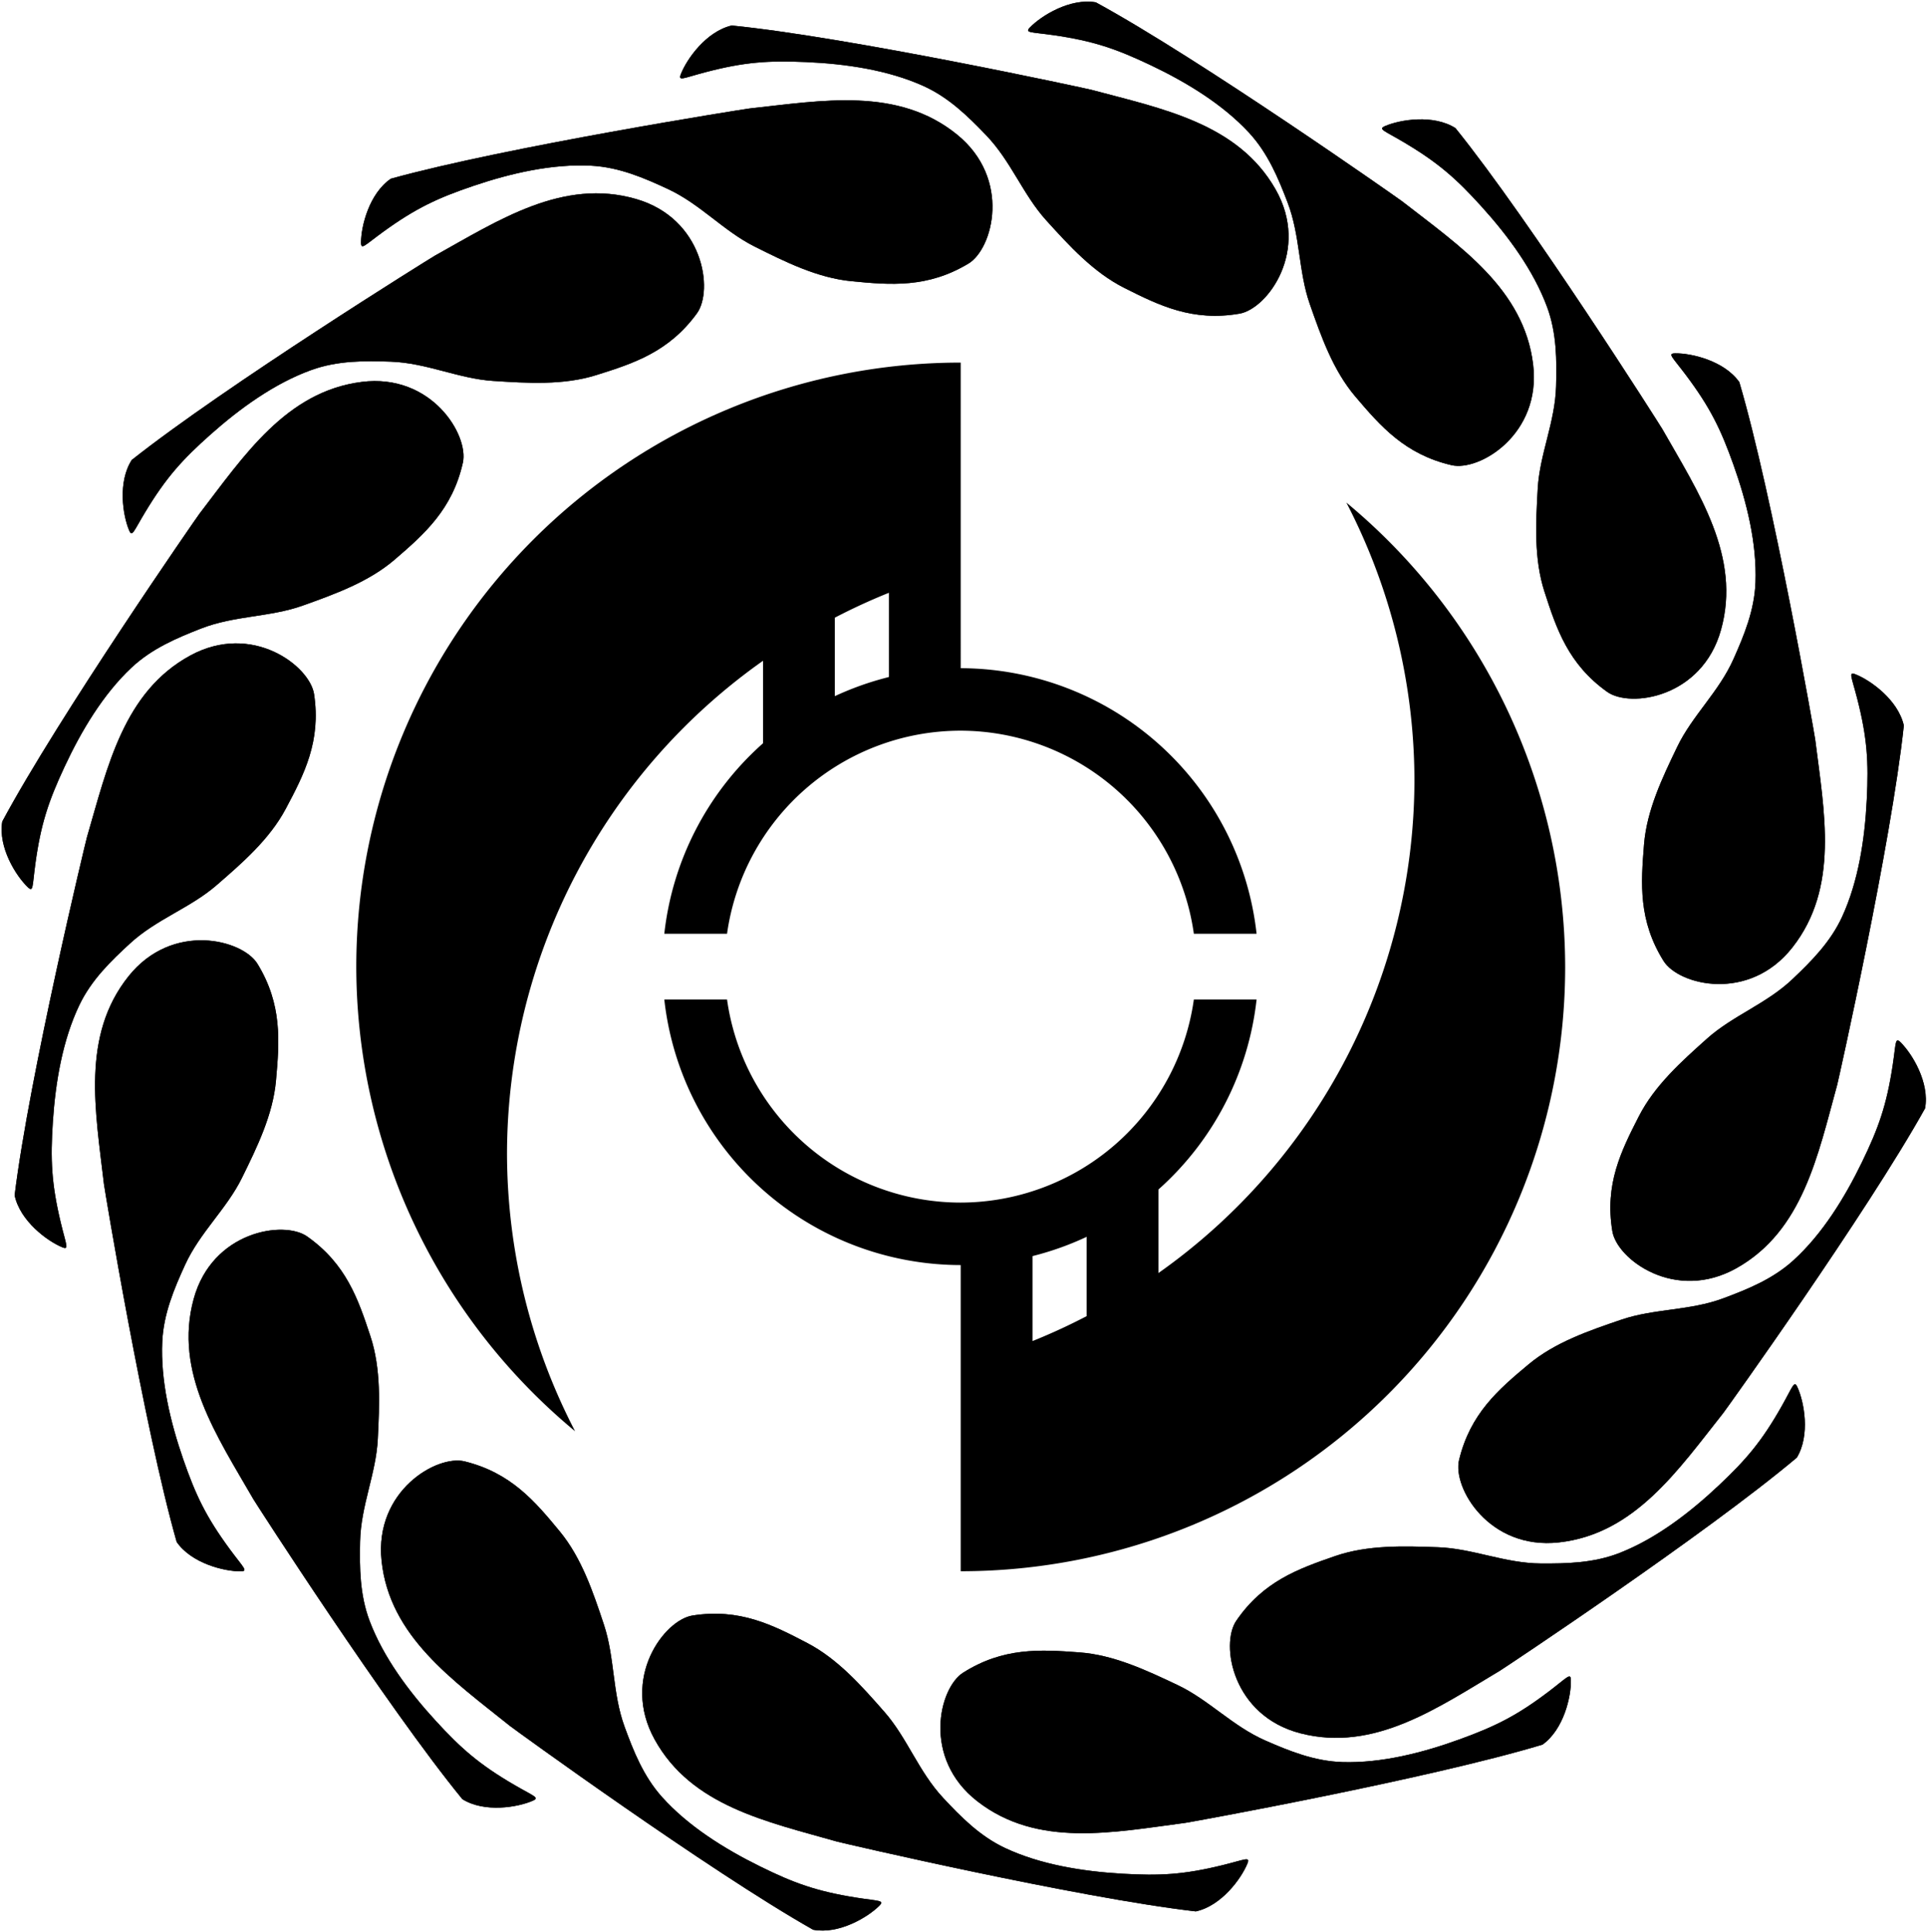 <?xml version="1.0" encoding="UTF-8" standalone="no"?>
<!-- Created with Inkscape (http://www.inkscape.org/) -->

<svg
   width="510.254"
   height="511.613"
   viewBox="0 0 510.254 511.613"
   version="1.1"
   id="svg1"
   inkscape:version="1.4 (86a8ad7, 2024-10-11)"
   sodipodi:docname="codesover-512-black.svg"
   inkscape:export-filename="codesover-512.png"
   inkscape:export-xdpi="96"
   inkscape:export-ydpi="96"
   xmlns:inkscape="http://www.inkscape.org/namespaces/inkscape"
   xmlns:sodipodi="http://sodipodi.sourceforge.net/DTD/sodipodi-0.dtd"
   xmlns="http://www.w3.org/2000/svg"
   xmlns:svg="http://www.w3.org/2000/svg">
  <sodipodi:namedview
     id="namedview1"
     pagecolor="#ffffff"
     bordercolor="#000000"
     borderopacity="0.25"
     inkscape:showpageshadow="2"
     inkscape:pageopacity="0.0"
     inkscape:pagecheckerboard="0"
     inkscape:deskcolor="#d1d1d1"
     inkscape:document-units="px"
     showguides="false"
     inkscape:zoom="1.5773653"
     inkscape:cx="254.85536"
     inkscape:cy="255.80631"
     inkscape:window-width="1920"
     inkscape:window-height="1009"
     inkscape:window-x="-8"
     inkscape:window-y="-8"
     inkscape:window-maximized="1"
     inkscape:current-layer="svg1"
     inkscape:export-bgcolor="#ffffff00">
    <sodipodi:guide
       position="-1.682,1079.99"
       orientation="1,0"
       id="guide1"
       inkscape:locked="false" />
    <sodipodi:guide
       position="510.318,1079.99"
       orientation="-1,0"
       id="guide2"
       inkscape:label=""
       inkscape:locked="false"
       inkscape:color="rgb(0,134,229)" />
    <sodipodi:guide
       position="902.994,1079.99"
       orientation="0,-1"
       id="guide3"
       inkscape:locked="false" />
    <sodipodi:guide
       position="965.45,567.99"
       orientation="0,1"
       id="guide4"
       inkscape:locked="false"
       inkscape:label=""
       inkscape:color="rgb(0,134,229)" />
    <sodipodi:guide
       position="254.318,823.99"
       orientation="0,1"
       id="guide5"
       inkscape:locked="false"
       inkscape:label=""
       inkscape:color="rgb(0,134,229)" />
    <sodipodi:guide
       position="254.318,823.99"
       orientation="-1,0"
       id="guide6"
       inkscape:locked="false"
       inkscape:label=""
       inkscape:color="rgb(0,134,229)" />
  </sodipodi:namedview>
  <defs
     id="defs1">
    <inkscape:path-effect
       effect="fillet_chamfer"
       id="path-effect18"
       is_visible="true"
       lpeversion="1"
       nodesatellites_param="F,0,0,1,0,56.877,0,1 @ F,0,0,1,0,28.439,0,1 @ F,0,0,1,0,28.439,0,1 @ F,0,0,1,0,0,0,1"
       radius="0"
       unit="px"
       method="auto"
       mode="F"
       chamfer_steps="1"
       flexible="false"
       use_knot_distance="true"
       apply_no_radius="true"
       apply_with_radius="true"
       only_selected="false"
       hide_knots="false" />
  </defs>
  <g
     id="g1"
     style="fill:#000000;stroke:none">
    <g
       inkscape:groupmode="layer"
       id="layer3"
       inkscape:label="Camada 3"
       style="display:inline;fill:#000000;stroke:none"
       transform="translate(-1.682,0.01)">
      <g
         id="g305"
         transform="matrix(0.874,0,0,0.874,32.422,32.294)"
         style="stroke:none;stroke-width:1.144;fill:#000000">
        <path
           style="display:inline;fill:#000000;fill-opacity:1;stroke:none;stroke-width:1.002;stroke-miterlimit:0.8"
           d="M 351.266,20.385 C 339.832,0.359 316.89,-4.014 295.522,-9.742 294.15,-10.11 222.483,-25.641 186.52,-29.234 c -7.749,1.799 -13.627,10.175 -15.398,14.697 -0.899,2.295 0.596,1.259 7.392,-0.53 11.85,-3.118 19.171,-3.579 30.493,-3.086 12.096,0.527 24.827,2.398 35.553,7.233 7.759,3.498 13.644,9.328 19.037,14.942 7.561,7.872 11.132,17.974 18.188,25.769 6.991,7.723 14.316,15.775 23.618,20.467 10.659,5.376 20.723,10.289 34.951,7.826 8.514,-1.473 21.474,-19.2 10.912,-37.699 z"
           id="use290"
           sodipodi:nodetypes="sscsssssaasss"
           inkscape:label="path1" />
        <path
           style="display:inline;fill:#000000;fill-opacity:1;stroke:none;stroke-width:1.002;stroke-miterlimit:0.8"
           d="M 254.776,3.811 C 236.868,-10.717 213.899,-6.488 191.906,-4.093 190.495,-3.939 118.066,7.527 83.241,17.196 c -6.573,4.482 -9.02,14.418 -9.034,19.275 -0.007,2.464 1.011,0.958 6.699,-3.17 9.918,-7.196 16.576,-10.277 27.308,-13.916 11.466,-3.888 24.011,-6.752 35.76,-6.128 8.499,0.451 16.095,3.756 23.155,7.037 9.898,4.6 16.884,12.725 26.283,17.437 9.312,4.668 19.055,9.523 29.425,10.529 11.882,1.153 23.042,2.089 35.414,-5.357 7.404,-4.456 13.067,-25.672 -3.476,-39.092 z"
           id="use291"
           sodipodi:nodetypes="sscsssssaasss"
           inkscape:label="path1" />
        <path
           style="display:inline;fill:#000000;fill-opacity:1;stroke:none;stroke-width:1.002;stroke-miterlimit:0.8"
           d="M 157.552,23.345 C 135.403,16.93 115.889,29.763 96.562,40.528 95.322,41.219 33.063,79.966 4.745,102.423 0.435,109.11 2.047,119.215 3.924,123.694 c 0.952,2.273 1.304,0.489 4.938,-5.527 6.336,-10.488 11.27,-15.917 19.741,-23.445 9.05,-8.043 19.492,-15.563 30.557,-19.56 8.005,-2.891 16.288,-2.803 24.068,-2.528 10.908,0.386 20.505,5.153 30.997,5.836 10.395,0.677 21.259,1.357 31.203,-1.751 11.394,-3.562 22.039,-7.042 30.538,-18.715 5.086,-6.985 2.047,-28.733 -18.414,-34.659 z"
           id="use292"
           sodipodi:nodetypes="sscsssssaasss"
           inkscape:label="path1" />
        <path
           style="display:inline;fill:#000000;fill-opacity:1;stroke:none;stroke-width:1.002;stroke-miterlimit:0.8"
           d="m 74.404,78.771 c -22.876,2.9 -35.696,22.422 -49.166,39.971 -0.864,1.126 -42.639,61.395 -59.722,93.245 -1.303,7.848 4.185,16.484 7.686,19.851 1.776,1.709 1.391,-0.069 2.34,-7.032 1.654,-12.141 4.03,-19.082 8.818,-29.353 5.116,-10.974 11.717,-22.019 20.288,-30.079 6.201,-5.83 13.839,-9.036 21.089,-11.87 10.166,-3.974 20.866,-3.406 30.768,-6.942 9.81,-3.503 20.053,-7.189 27.947,-13.988 9.046,-7.79 17.436,-15.208 20.606,-29.296 1.897,-8.43 -9.521,-27.187 -30.654,-24.508 z"
           id="use293"
           sodipodi:nodetypes="sscsssssaasss"
           inkscape:label="path1" />
        <path
           style="display:inline;fill:#000000;fill-opacity:1;stroke:none;stroke-width:1.002;stroke-miterlimit:0.8"
           d="m 22.537,161.645 c -20.275,10.984 -25.159,33.823 -31.361,55.059 -0.398,1.363 -17.522,72.667 -21.916,108.541 1.626,7.788 9.869,13.851 14.351,15.722 2.274,0.95 1.271,-0.567 -0.365,-7.402 -2.853,-11.916 -3.151,-19.247 -2.406,-30.554 0.796,-12.081 2.951,-24.768 8.023,-35.383 3.67,-7.68 9.629,-13.432 15.362,-18.699 8.038,-7.384 18.218,-10.729 26.168,-17.609 7.877,-6.817 16.09,-13.961 20.988,-23.156 5.612,-10.537 10.748,-20.488 8.603,-34.768 -1.283,-8.545 -18.717,-21.896 -37.447,-11.749 z"
           id="use294"
           sodipodi:nodetypes="sscsssssaasss"
           inkscape:label="path1" />
        <path
           style="display:inline;fill:#000000;fill-opacity:1;stroke:none;stroke-width:1.002;stroke-miterlimit:0.8"
           d="m 3.775,258.864 c -14.403,18.008 -10.014,40.947 -7.465,62.923 0.164,1.41 12.135,73.758 22.047,108.514 4.528,6.541 14.481,8.919 19.337,8.899 2.464,-0.01 0.951,-1.017 -3.216,-6.677 -7.265,-9.867 -10.392,-16.503 -14.106,-27.21 -3.968,-11.439 -6.919,-23.964 -6.378,-35.716 0.392,-8.502 3.643,-16.121 6.875,-23.203 4.531,-9.93 12.607,-16.972 17.253,-26.404 4.603,-9.345 9.39,-19.121 10.323,-29.498 1.07,-11.89 1.928,-23.056 -5.604,-35.376 -4.507,-7.372 -25.762,-12.887 -39.067,3.749 z"
           id="use295"
           sodipodi:nodetypes="sscsssssaasss"
           inkscape:label="path1" />
        <path
           style="display:inline;fill:#000000;fill-opacity:1;stroke:none;stroke-width:1.002;stroke-miterlimit:0.8"
           d="m 23.504,356.659 c -6.075,22.244 7.055,41.559 18.114,60.72 0.71,1.23 40.404,62.888 63.293,90.859 6.752,4.208 16.831,2.441 21.281,0.496 2.258,-0.987 0.469,-1.311 -5.602,-4.853 -10.583,-6.175 -16.087,-11.025 -23.744,-19.38 -8.181,-8.926 -15.86,-19.251 -20.025,-30.254 -3.014,-7.96 -3.052,-16.243 -2.896,-24.027 0.219,-10.913 4.838,-20.581 5.361,-31.082 0.518,-10.404 1.032,-21.277 -2.228,-31.173 -3.736,-11.338 -7.378,-21.928 -19.18,-30.248 -7.062,-4.979 -28.761,-1.608 -34.373,18.942 z"
           id="use296"
           sodipodi:nodetypes="sscsssssaasss"
           inkscape:label="path1" />
        <path
           style="display:inline;fill:#000000;fill-opacity:1;stroke:none;stroke-width:1.002;stroke-miterlimit:0.8"
           d="m 80.429,435.979 c 2.389,22.935 21.621,36.187 38.866,50.044 1.107,0.889 60.43,43.997 91.892,61.785 7.817,1.478 16.573,-3.817 20.017,-7.242 1.748,-1.738 -0.038,-1.392 -6.978,-2.496 -12.101,-1.925 -18.987,-4.454 -29.149,-9.47 -10.857,-5.359 -21.753,-12.204 -29.619,-20.953 -5.691,-6.329 -8.725,-14.037 -11.397,-21.349 -3.746,-10.252 -2.94,-20.937 -6.255,-30.915 -3.284,-9.886 -6.74,-20.208 -13.361,-28.252 -7.587,-9.217 -14.816,-17.77 -28.83,-21.253 -8.386,-2.084 -27.392,8.913 -25.185,30.1 z"
           id="use297"
           sodipodi:nodetypes="sscsssssaasss"
           inkscape:label="path1" />
        <path
           style="display:inline;fill:#000000;fill-opacity:1;stroke:none;stroke-width:1.002;stroke-miterlimit:0.8"
           d="m 163.145,490.117 c 11.126,20.198 33.998,24.922 55.276,30.976 1.366,0.389 72.787,17.014 108.691,21.158 7.776,-1.68 13.782,-9.965 15.621,-14.46 0.934,-2.281 -0.576,-1.268 -7.4,0.416 -11.896,2.936 -19.224,3.286 -30.537,2.619 -12.087,-0.712 -24.788,-2.778 -35.438,-7.776 -7.705,-3.616 -13.499,-9.535 -18.806,-15.231 -7.44,-7.986 -10.856,-18.142 -17.791,-26.044 -6.872,-7.829 -14.073,-15.992 -23.302,-20.826 -10.575,-5.539 -20.563,-10.604 -34.828,-8.36 -8.536,1.343 -21.765,18.869 -11.487,37.528 z"
           id="use298"
           sodipodi:nodetypes="sscsssssaasss"
           inkscape:label="path1" />
        <path
           style="display:inline;fill:#000000;fill-opacity:1;stroke:none;stroke-width:1.002;stroke-miterlimit:0.8"
           d="m 260.962,508.91 c 18.226,14.126 41.096,9.386 63.03,6.501 1.408,-0.185 73.563,-13.262 108.164,-23.705 6.471,-4.628 8.696,-14.615 8.602,-19.471 -0.048,-2.464 -1.032,-0.935 -6.627,3.318 -9.755,7.415 -16.342,10.643 -26.991,14.521 -11.377,4.142 -23.855,7.285 -35.614,6.923 -8.507,-0.262 -16.175,-3.396 -23.306,-6.519 -9.998,-4.379 -17.163,-12.346 -26.665,-16.847 -9.414,-4.46 -19.263,-9.096 -29.652,-9.871 -11.905,-0.888 -23.082,-1.575 -35.286,6.145 -7.302,4.62 -12.491,25.956 4.346,39.005 z"
           id="use299"
           sodipodi:nodetypes="sscsssssaasss"
           inkscape:label="path1" />
        <path
           style="display:inline;fill:#000000;fill-opacity:1;stroke:none;stroke-width:1.002;stroke-miterlimit:0.8"
           d="m 358.805,488.274 c 22.328,5.76 41.455,-7.643 60.457,-18.973 1.22,-0.727 62.309,-41.292 89.953,-64.574 4.111,-6.811 2.202,-16.864 0.194,-21.286 -1.019,-2.244 -1.318,-0.45 -4.773,5.67 -6.024,10.67 -10.796,16.242 -19.041,24.017 -8.809,8.306 -19.025,16.131 -29.967,20.452 -7.916,3.126 -16.198,3.282 -23.983,3.236 -10.915,-0.065 -20.648,-4.546 -31.155,-4.92 -10.41,-0.37 -21.29,-0.73 -31.138,2.669 -11.284,3.896 -21.821,7.688 -29.974,19.607 -4.878,7.132 -1.2,28.781 19.427,34.101 z"
           id="use300"
           sodipodi:nodetypes="sscsssssaasss"
           inkscape:label="path1" />
        <path
           style="display:inline;fill:#000000;fill-opacity:1;stroke:none;stroke-width:1.002;stroke-miterlimit:0.8"
           d="m 437.15,430.433 c 22.918,-2.549 36.035,-21.873 49.772,-39.215 0.882,-1.113 43.573,-60.736 61.141,-92.321 1.423,-7.827 -3.933,-16.546 -7.381,-19.966 -1.75,-1.736 -1.392,0.047 -2.447,6.996 -1.84,12.114 -4.321,19.018 -9.266,29.215 -5.283,10.894 -12.052,21.838 -20.746,29.765 -6.289,5.735 -13.975,8.823 -21.269,11.546 -10.226,3.818 -20.916,3.086 -30.87,6.47 -9.863,3.353 -20.16,6.881 -28.158,13.558 -9.164,7.651 -17.666,14.939 -21.052,28.977 -2.026,8.4 9.104,27.329 30.275,24.974 z"
           id="use301"
           sodipodi:nodetypes="sscsssssaasss"
           inkscape:label="path1" />
        <path
           style="display:inline;fill:#000000;fill-opacity:1;stroke:none;stroke-width:1.002;stroke-miterlimit:0.8"
           d="m 490.956,347.315 c 20.099,-11.305 24.619,-34.22 30.483,-55.552 0.376,-1.369 16.365,-72.938 20.189,-108.878 -1.75,-7.761 -10.088,-13.693 -14.599,-15.492 -2.289,-0.914 -1.262,0.587 0.482,7.396 3.042,11.87 3.457,19.195 2.891,30.513 -0.604,12.093 -2.557,24.812 -7.46,35.507 -3.547,7.737 -9.415,13.584 -15.064,18.942 -7.92,7.511 -18.046,11.017 -25.886,18.023 -7.768,6.941 -15.867,14.215 -20.618,23.487 -5.444,10.625 -10.421,20.657 -8.05,34.902 1.419,8.524 19.063,21.597 37.63,11.153 z"
           id="use302"
           sodipodi:nodetypes="sscsssssaasss"
           inkscape:label="path1" />
        <path
           style="display:inline;fill:#000000;fill-opacity:1;stroke:none;stroke-width:1.002;stroke-miterlimit:0.8"
           d="m 507.864,250.147 c 14.246,-18.133 9.658,-41.034 6.917,-62.987 -0.176,-1.409 -12.777,-73.652 -22.991,-108.322 -4.585,-6.502 -14.558,-8.793 -19.415,-8.73 -2.464,0.031 -0.942,1.026 3.274,6.649 7.351,9.804 10.536,16.413 14.343,27.087 4.067,11.404 7.128,23.903 6.688,35.661 -0.318,8.506 -3.503,16.152 -6.673,23.263 -4.445,9.969 -12.459,17.082 -17.024,26.554 -4.522,9.385 -9.223,19.203 -10.067,29.587 -0.966,11.899 -1.728,23.072 5.912,35.327 4.571,7.333 25.874,12.663 39.034,-4.088 z"
           id="use303"
           sodipodi:nodetypes="sscsssssaasss"
           inkscape:label="path1" />
        <path
           style="display:inline;fill:#000000;fill-opacity:1;stroke:none;stroke-width:1.002;stroke-miterlimit:0.8"
           d="m 486.217,153.953 c 6.218,-22.206 -6.789,-41.605 -17.726,-60.836 -0.702,-1.234 -40.003,-63.147 -62.713,-91.264 -6.725,-4.251 -16.815,-2.549 -21.278,-0.632 -2.264,0.973 -0.477,1.308 5.571,4.889 10.544,6.242 16.017,11.128 23.621,19.532 8.124,8.978 15.737,19.353 19.832,30.382 2.963,7.979 2.948,16.263 2.742,24.045 -0.289,10.912 -4.97,20.55 -5.559,31.048 -0.584,10.401 -1.168,21.271 2.029,31.187 3.663,11.362 7.238,21.976 18.987,30.371 7.031,5.024 28.751,1.791 34.494,-18.722 z"
           id="use304"
           sodipodi:nodetypes="sscsssssaasss"
           inkscape:label="path1" />
        <path
           style="display:inline;fill:#000000;fill-opacity:1;stroke:none;stroke-width:1.002;stroke-miterlimit:0.8"
           d="m 429.32,73.511 c -2.749,-22.896 -22.186,-35.845 -39.647,-49.43 -1.121,-0.872 -61.114,-43.045 -92.852,-60.338 -7.84,-1.355 -16.512,4.077 -19.902,7.555 -1.72,1.765 0.059,1.391 7.017,2.386 12.13,1.735 19.055,4.156 29.295,9.012 10.94,5.188 21.942,11.862 29.945,20.486 5.789,6.239 8.944,13.899 11.731,21.168 3.907,10.192 3.268,20.889 6.739,30.814 3.438,9.833 7.057,20.1 13.803,28.04 7.731,9.097 15.093,17.536 29.16,20.799 8.418,1.953 27.25,-9.342 24.71,-30.492 z"
           id="use305"
           sodipodi:nodetypes="sscsssssaasss"
           inkscape:label="path1" />
      </g>
      <g
         id="g31"
         transform="matrix(0.874,0,0,0.874,32.422,32.294)"
         style="stroke:none;stroke-width:1.144;fill:#000000">
        <path
           style="display:inline;fill:#000000;fill-opacity:1;stroke:none;stroke-width:1.002;stroke-miterlimit:0.8"
           d="M 351.266,20.385 C 339.832,0.359 316.89,-4.014 295.522,-9.742 294.15,-10.11 222.483,-25.641 186.52,-29.234 c -7.749,1.799 -13.627,10.175 -15.398,14.697 -0.899,2.295 0.596,1.259 7.392,-0.53 11.85,-3.118 19.171,-3.579 30.493,-3.086 12.096,0.527 24.827,2.398 35.553,7.233 7.759,3.498 13.644,9.328 19.037,14.942 7.561,7.872 11.132,17.974 18.188,25.769 6.991,7.723 14.316,15.775 23.618,20.467 10.659,5.376 20.723,10.289 34.951,7.826 8.514,-1.473 21.474,-19.2 10.912,-37.699 z"
           id="path16"
           sodipodi:nodetypes="sscsssssaasss"
           inkscape:label="path1" />
        <path
           style="display:inline;fill:#000000;fill-opacity:1;stroke:none;stroke-width:1.002;stroke-miterlimit:0.8"
           d="M 254.776,3.811 C 236.868,-10.717 213.899,-6.488 191.906,-4.093 190.495,-3.939 118.066,7.527 83.241,17.196 c -6.573,4.482 -9.02,14.418 -9.034,19.275 -0.007,2.464 1.011,0.958 6.699,-3.17 9.918,-7.196 16.576,-10.277 27.308,-13.916 11.466,-3.888 24.011,-6.752 35.76,-6.128 8.499,0.451 16.095,3.756 23.155,7.037 9.898,4.6 16.884,12.725 26.283,17.437 9.312,4.668 19.055,9.523 29.425,10.529 11.882,1.153 23.042,2.089 35.414,-5.357 7.404,-4.456 13.067,-25.672 -3.476,-39.092 z"
           id="path17"
           sodipodi:nodetypes="sscsssssaasss"
           inkscape:label="path1" />
        <path
           style="display:inline;fill:#000000;fill-opacity:1;stroke:none;stroke-width:1.002;stroke-miterlimit:0.8"
           d="M 157.552,23.345 C 135.403,16.93 115.889,29.763 96.562,40.528 95.322,41.219 33.063,79.966 4.745,102.423 0.435,109.11 2.047,119.215 3.924,123.694 c 0.952,2.273 1.304,0.489 4.938,-5.527 6.336,-10.488 11.27,-15.917 19.741,-23.445 9.05,-8.043 19.492,-15.563 30.557,-19.56 8.005,-2.891 16.288,-2.803 24.068,-2.528 10.908,0.386 20.505,5.153 30.997,5.836 10.395,0.677 21.259,1.357 31.203,-1.751 11.394,-3.562 22.039,-7.042 30.538,-18.715 5.086,-6.985 2.047,-28.733 -18.414,-34.659 z"
           id="path18"
           sodipodi:nodetypes="sscsssssaasss"
           inkscape:label="path1" />
        <path
           style="display:inline;fill:#000000;fill-opacity:1;stroke:none;stroke-width:1.002;stroke-miterlimit:0.8"
           d="m 74.404,78.771 c -22.876,2.9 -35.696,22.422 -49.166,39.971 -0.864,1.126 -42.639,61.395 -59.722,93.245 -1.303,7.848 4.185,16.484 7.686,19.851 1.776,1.709 1.391,-0.069 2.34,-7.032 1.654,-12.141 4.03,-19.082 8.818,-29.353 5.116,-10.974 11.717,-22.019 20.288,-30.079 6.201,-5.83 13.839,-9.036 21.089,-11.87 10.166,-3.974 20.866,-3.406 30.768,-6.942 9.81,-3.503 20.053,-7.189 27.947,-13.988 9.046,-7.79 17.436,-15.208 20.606,-29.296 1.897,-8.43 -9.521,-27.187 -30.654,-24.508 z"
           id="path19"
           sodipodi:nodetypes="sscsssssaasss"
           inkscape:label="path1" />
        <path
           style="display:inline;fill:#000000;fill-opacity:1;stroke:none;stroke-width:1.002;stroke-miterlimit:0.8"
           d="m 22.537,161.645 c -20.275,10.984 -25.159,33.823 -31.361,55.059 -0.398,1.363 -17.522,72.667 -21.916,108.541 1.626,7.788 9.869,13.851 14.351,15.722 2.274,0.95 1.271,-0.567 -0.365,-7.402 -2.853,-11.916 -3.151,-19.247 -2.406,-30.554 0.796,-12.081 2.951,-24.768 8.023,-35.383 3.67,-7.68 9.629,-13.432 15.362,-18.699 8.038,-7.384 18.218,-10.729 26.168,-17.609 7.877,-6.817 16.09,-13.961 20.988,-23.156 5.612,-10.537 10.748,-20.488 8.603,-34.768 -1.283,-8.545 -18.717,-21.896 -37.447,-11.749 z"
           id="path20"
           sodipodi:nodetypes="sscsssssaasss"
           inkscape:label="path1" />
        <path
           style="display:inline;fill:#000000;fill-opacity:1;stroke:none;stroke-width:1.002;stroke-miterlimit:0.8"
           d="m 3.775,258.864 c -14.403,18.008 -10.014,40.947 -7.465,62.923 0.164,1.41 12.135,73.758 22.047,108.514 4.528,6.541 14.481,8.919 19.337,8.899 2.464,-0.01 0.951,-1.017 -3.216,-6.677 -7.265,-9.867 -10.392,-16.503 -14.106,-27.21 -3.968,-11.439 -6.919,-23.964 -6.378,-35.716 0.392,-8.502 3.643,-16.121 6.875,-23.203 4.531,-9.93 12.607,-16.972 17.253,-26.404 4.603,-9.345 9.39,-19.121 10.323,-29.498 1.07,-11.89 1.928,-23.056 -5.604,-35.376 -4.507,-7.372 -25.762,-12.887 -39.067,3.749 z"
           id="path21"
           sodipodi:nodetypes="sscsssssaasss"
           inkscape:label="path1" />
        <path
           style="display:inline;fill:#000000;fill-opacity:1;stroke:none;stroke-width:1.002;stroke-miterlimit:0.8"
           d="m 23.504,356.659 c -6.075,22.244 7.055,41.559 18.114,60.72 0.71,1.23 40.404,62.888 63.293,90.859 6.752,4.208 16.831,2.441 21.281,0.496 2.258,-0.987 0.469,-1.311 -5.602,-4.853 -10.583,-6.175 -16.087,-11.025 -23.744,-19.38 -8.181,-8.926 -15.86,-19.251 -20.025,-30.254 -3.014,-7.96 -3.052,-16.243 -2.896,-24.027 0.219,-10.913 4.838,-20.581 5.361,-31.082 0.518,-10.404 1.032,-21.277 -2.228,-31.173 -3.736,-11.338 -7.378,-21.928 -19.18,-30.248 -7.062,-4.979 -28.761,-1.608 -34.373,18.942 z"
           id="path22"
           sodipodi:nodetypes="sscsssssaasss"
           inkscape:label="path1" />
        <path
           style="display:inline;fill:#000000;fill-opacity:1;stroke:none;stroke-width:1.002;stroke-miterlimit:0.8"
           d="m 80.429,435.979 c 2.389,22.935 21.621,36.187 38.866,50.044 1.107,0.889 60.43,43.997 91.892,61.785 7.817,1.478 16.573,-3.817 20.017,-7.242 1.748,-1.738 -0.038,-1.392 -6.978,-2.496 -12.101,-1.925 -18.987,-4.454 -29.149,-9.47 -10.857,-5.359 -21.753,-12.204 -29.619,-20.953 -5.691,-6.329 -8.725,-14.037 -11.397,-21.349 -3.746,-10.252 -2.94,-20.937 -6.255,-30.915 -3.284,-9.886 -6.74,-20.208 -13.361,-28.252 -7.587,-9.217 -14.816,-17.77 -28.83,-21.253 -8.386,-2.084 -27.392,8.913 -25.185,30.1 z"
           id="path23"
           sodipodi:nodetypes="sscsssssaasss"
           inkscape:label="path1" />
        <path
           style="display:inline;fill:#000000;fill-opacity:1;stroke:none;stroke-width:1.002;stroke-miterlimit:0.8"
           d="m 163.145,490.117 c 11.126,20.198 33.998,24.922 55.276,30.976 1.366,0.389 72.787,17.014 108.691,21.158 7.776,-1.68 13.782,-9.965 15.621,-14.46 0.934,-2.281 -0.576,-1.268 -7.4,0.416 -11.896,2.936 -19.224,3.286 -30.537,2.619 -12.087,-0.712 -24.788,-2.778 -35.438,-7.776 -7.705,-3.616 -13.499,-9.535 -18.806,-15.231 -7.44,-7.986 -10.856,-18.142 -17.791,-26.044 -6.872,-7.829 -14.073,-15.992 -23.302,-20.826 -10.575,-5.539 -20.563,-10.604 -34.828,-8.36 -8.536,1.343 -21.765,18.869 -11.487,37.528 z"
           id="path24"
           sodipodi:nodetypes="sscsssssaasss"
           inkscape:label="path1" />
        <path
           style="display:inline;fill:#000000;fill-opacity:1;stroke:none;stroke-width:1.002;stroke-miterlimit:0.8"
           d="m 260.962,508.91 c 18.226,14.126 41.096,9.386 63.03,6.501 1.408,-0.185 73.563,-13.262 108.164,-23.705 6.471,-4.628 8.696,-14.615 8.602,-19.471 -0.048,-2.464 -1.032,-0.935 -6.627,3.318 -9.755,7.415 -16.342,10.643 -26.991,14.521 -11.377,4.142 -23.855,7.285 -35.614,6.923 -8.507,-0.262 -16.175,-3.396 -23.306,-6.519 -9.998,-4.379 -17.163,-12.346 -26.665,-16.847 -9.414,-4.46 -19.263,-9.096 -29.652,-9.871 -11.905,-0.888 -23.082,-1.575 -35.286,6.145 -7.302,4.62 -12.491,25.956 4.346,39.005 z"
           id="path25"
           sodipodi:nodetypes="sscsssssaasss"
           inkscape:label="path1" />
        <path
           style="display:inline;fill:#000000;fill-opacity:1;stroke:none;stroke-width:1.002;stroke-miterlimit:0.8"
           d="m 358.805,488.274 c 22.328,5.76 41.455,-7.643 60.457,-18.973 1.22,-0.727 62.309,-41.292 89.953,-64.574 4.111,-6.811 2.202,-16.864 0.194,-21.286 -1.019,-2.244 -1.318,-0.45 -4.773,5.67 -6.024,10.67 -10.796,16.242 -19.041,24.017 -8.809,8.306 -19.025,16.131 -29.967,20.452 -7.916,3.126 -16.198,3.282 -23.983,3.236 -10.915,-0.065 -20.648,-4.546 -31.155,-4.92 -10.41,-0.37 -21.29,-0.73 -31.138,2.669 -11.284,3.896 -21.821,7.688 -29.974,19.607 -4.878,7.132 -1.2,28.781 19.427,34.101 z"
           id="path26"
           sodipodi:nodetypes="sscsssssaasss"
           inkscape:label="path1" />
        <path
           style="display:inline;fill:#000000;fill-opacity:1;stroke:none;stroke-width:1.002;stroke-miterlimit:0.8"
           d="m 437.15,430.433 c 22.918,-2.549 36.035,-21.873 49.772,-39.215 0.882,-1.113 43.573,-60.736 61.141,-92.321 1.423,-7.827 -3.933,-16.546 -7.381,-19.966 -1.75,-1.736 -1.392,0.047 -2.447,6.996 -1.84,12.114 -4.321,19.018 -9.266,29.215 -5.283,10.894 -12.052,21.838 -20.746,29.765 -6.289,5.735 -13.975,8.823 -21.269,11.546 -10.226,3.818 -20.916,3.086 -30.87,6.47 -9.863,3.353 -20.16,6.881 -28.158,13.558 -9.164,7.651 -17.666,14.939 -21.052,28.977 -2.026,8.4 9.104,27.329 30.275,24.974 z"
           id="path27"
           sodipodi:nodetypes="sscsssssaasss"
           inkscape:label="path1" />
        <path
           style="display:inline;fill:#000000;fill-opacity:1;stroke:none;stroke-width:1.002;stroke-miterlimit:0.8"
           d="m 490.956,347.315 c 20.099,-11.305 24.619,-34.22 30.483,-55.552 0.376,-1.369 16.365,-72.938 20.189,-108.878 -1.75,-7.761 -10.088,-13.693 -14.599,-15.492 -2.289,-0.914 -1.262,0.587 0.482,7.396 3.042,11.87 3.457,19.195 2.891,30.513 -0.604,12.093 -2.557,24.812 -7.46,35.507 -3.547,7.737 -9.415,13.584 -15.064,18.942 -7.92,7.511 -18.046,11.017 -25.886,18.023 -7.768,6.941 -15.867,14.215 -20.618,23.487 -5.444,10.625 -10.421,20.657 -8.05,34.902 1.419,8.524 19.063,21.597 37.63,11.153 z"
           id="path28"
           sodipodi:nodetypes="sscsssssaasss"
           inkscape:label="path1" />
        <path
           style="display:inline;fill:#000000;fill-opacity:1;stroke:none;stroke-width:1.002;stroke-miterlimit:0.8"
           d="m 507.864,250.147 c 14.246,-18.133 9.658,-41.034 6.917,-62.987 -0.176,-1.409 -12.777,-73.652 -22.991,-108.322 -4.585,-6.502 -14.558,-8.793 -19.415,-8.73 -2.464,0.031 -0.942,1.026 3.274,6.649 7.351,9.804 10.536,16.413 14.343,27.087 4.067,11.404 7.128,23.903 6.688,35.661 -0.318,8.506 -3.503,16.152 -6.673,23.263 -4.445,9.969 -12.459,17.082 -17.024,26.554 -4.522,9.385 -9.223,19.203 -10.067,29.587 -0.966,11.899 -1.728,23.072 5.912,35.327 4.571,7.333 25.874,12.663 39.034,-4.088 z"
           id="path29"
           sodipodi:nodetypes="sscsssssaasss"
           inkscape:label="path1" />
        <path
           style="display:inline;fill:#000000;fill-opacity:1;stroke:none;stroke-width:1.002;stroke-miterlimit:0.8"
           d="m 486.217,153.953 c 6.218,-22.206 -6.789,-41.605 -17.726,-60.836 -0.702,-1.234 -40.003,-63.147 -62.713,-91.264 -6.725,-4.251 -16.815,-2.549 -21.278,-0.632 -2.264,0.973 -0.477,1.308 5.571,4.889 10.544,6.242 16.017,11.128 23.621,19.532 8.124,8.978 15.737,19.353 19.832,30.382 2.963,7.979 2.948,16.263 2.742,24.045 -0.289,10.912 -4.97,20.55 -5.559,31.048 -0.584,10.401 -1.168,21.271 2.029,31.187 3.663,11.362 7.238,21.976 18.987,30.371 7.031,5.024 28.751,1.791 34.494,-18.722 z"
           id="path30"
           sodipodi:nodetypes="sscsssssaasss"
           inkscape:label="path1" />
        <path
           style="display:inline;fill:#000000;fill-opacity:1;stroke:none;stroke-width:1.002;stroke-miterlimit:0.8"
           d="m 429.32,73.511 c -2.749,-22.896 -22.186,-35.845 -39.647,-49.43 -1.121,-0.872 -61.114,-43.045 -92.852,-60.338 -7.84,-1.355 -16.512,4.077 -19.902,7.555 -1.72,1.765 0.059,1.391 7.017,2.386 12.13,1.735 19.055,4.156 29.295,9.012 10.94,5.188 21.942,11.862 29.945,20.486 5.789,6.239 8.944,13.899 11.731,21.168 3.907,10.192 3.268,20.889 6.739,30.814 3.438,9.833 7.057,20.1 13.803,28.04 7.731,9.097 15.093,17.536 29.16,20.799 8.418,1.953 27.25,-9.342 24.71,-30.492 z"
           id="path31"
           sodipodi:nodetypes="sscsssssaasss"
           inkscape:label="path1" />
      </g>
    </g>
    <g
       inkscape:groupmode="layer"
       id="layer2"
       inkscape:label="Camada 2"
       transform="matrix(0.884,0,0,0.884,28.088,29.78)"
       style="stroke-width:1.132;fill:#000000;stroke:none">
      <path
         id="circle7"
         style="fill:#000000;stroke:none;stroke-width:1.133;stroke-miterlimit:0.8"
         d="M 256,74.945 A 181.056,181.056 0 0 0 74.945,256 181.056,181.056 0 0 0 140.494,395.122 181.056,181.056 0 0 1 120.096,311.844 181.056,181.056 0 0 1 196.784,164.279 v 31.698 h 21.505 v -44.609 a 181.056,181.056 0 0 1 16.205,-7.461 v 33.87 h 21.507 V 136.847 95.92 Z" />
      <path
         id="path8"
         style="fill:#000000;stroke:none;stroke-width:1.133;stroke-miterlimit:0.8"
         d="m 371.506,116.878 a 181.056,181.056 0 0 1 20.397,83.278 181.056,181.056 0 0 1 -76.685,147.562 v -27.848 h -21.507 v 40.762 a 181.056,181.056 0 0 1 -16.205,7.464 v -30.025 h -21.507 v 37.082 44.773 17.129 A 181.056,181.056 0 0 0 437.055,256 181.056,181.056 0 0 0 371.506,116.878 Z" />
    </g>
    <g
       inkscape:label="Camada 1"
       inkscape:groupmode="layer"
       id="layer1"
       transform="translate(-1.682,0.01)"
       style="fill:#000000;stroke:none">
      <path
         id="path6"
         style="fill:#000000;stroke:none;stroke-width:1.002;stroke-miterlimit:0.8"
         d="m 256,176.961 a 79.039,79.039 0 0 0 -78.415,70.331 H 194.196 A 62.491,62.491 0 0 1 256,193.509 a 62.491,62.491 0 0 1 61.804,53.783 h 16.611 A 79.039,79.039 0 0 0 256,176.961 Z m -78.415,87.747 A 79.039,79.039 0 0 0 256,335.039 79.039,79.039 0 0 0 334.415,264.708 H 317.804 A 62.491,62.491 0 0 1 256,318.491 62.491,62.491 0 0 1 194.196,264.708 Z" />
    </g>
  </g>
  <script
     id="mesh_polyfill"
     type="text/javascript">
!function(){const t=&quot;http://www.w3.org/2000/svg&quot;,e=&quot;http://www.w3.org/1999/xlink&quot;,s=&quot;http://www.w3.org/1999/xhtml&quot;,r=2;if(document.createElementNS(t,&quot;meshgradient&quot;).x)return;const n=(t,e,s,r)=&gt;{let n=new x(.5*(e.x+s.x),.5*(e.y+s.y)),o=new x(.5*(t.x+e.x),.5*(t.y+e.y)),i=new x(.5*(s.x+r.x),.5*(s.y+r.y)),a=new x(.5*(n.x+o.x),.5*(n.y+o.y)),h=new x(.5*(n.x+i.x),.5*(n.y+i.y)),l=new x(.5*(a.x+h.x),.5*(a.y+h.y));return[[t,o,a,l],[l,h,i,r]]},o=t=&gt;{let e=t[0].distSquared(t[1]),s=t[2].distSquared(t[3]),r=.25*t[0].distSquared(t[2]),n=.25*t[1].distSquared(t[3]),o=e&gt;s?e:s,i=r&gt;n?r:n;return 18*(o&gt;i?o:i)},i=(t,e)=&gt;Math.sqrt(t.distSquared(e)),a=(t,e)=&gt;t.scale(2/3).add(e.scale(1/3)),h=t=&gt;{let e,s,r,n,o,i,a,h=new g;return t.match(/(\w+\(\s*[^)]+\))+/g).forEach(t=&gt;{let l=t.match(/[\w.-]+/g),d=l.shift();switch(d){case&quot;translate&quot;:2===l.length?e=new g(1,0,0,1,l[0],l[1]):(console.error(&quot;mesh.js: translate does not have 2 arguments!&quot;),e=new g(1,0,0,1,0,0)),h=h.append(e);break;case&quot;scale&quot;:1===l.length?s=new g(l[0],0,0,l[0],0,0):2===l.length?s=new g(l[0],0,0,l[1],0,0):(console.error(&quot;mesh.js: scale does not have 1 or 2 arguments!&quot;),s=new g(1,0,0,1,0,0)),h=h.append(s);break;case&quot;rotate&quot;:if(3===l.length&amp;&amp;(e=new g(1,0,0,1,l[1],l[2]),h=h.append(e)),l[0]){r=l[0]*Math.PI/180;let t=Math.cos(r),e=Math.sin(r);Math.abs(t)&lt;1e-16&amp;&amp;(t=0),Math.abs(e)&lt;1e-16&amp;&amp;(e=0),a=new g(t,e,-e,t,0,0),h=h.append(a)}else console.error(&quot;math.js: No argument to rotate transform!&quot;);3===l.length&amp;&amp;(e=new g(1,0,0,1,-l[1],-l[2]),h=h.append(e));break;case&quot;skewX&quot;:l[0]?(r=l[0]*Math.PI/180,n=Math.tan(r),o=new g(1,0,n,1,0,0),h=h.append(o)):console.error(&quot;math.js: No argument to skewX transform!&quot;);break;case&quot;skewY&quot;:l[0]?(r=l[0]*Math.PI/180,n=Math.tan(r),i=new g(1,n,0,1,0,0),h=h.append(i)):console.error(&quot;math.js: No argument to skewY transform!&quot;);break;case&quot;matrix&quot;:6===l.length?h=h.append(new g(...l)):console.error(&quot;math.js: Incorrect number of arguments for matrix!&quot;);break;default:console.error(&quot;mesh.js: Unhandled transform type: &quot;+d)}}),h},l=t=&gt;{let e=[],s=t.split(/[ ,]+/);for(let t=0,r=s.length-1;t&lt;r;t+=2)e.push(new x(parseFloat(s[t]),parseFloat(s[t+1])));return e},d=(t,e)=&gt;{for(let s in e)t.setAttribute(s,e[s])},c=(t,e,s,r,n)=&gt;{let o,i,a=[0,0,0,0];for(let h=0;h&lt;3;++h)e[h]&lt;t[h]&amp;&amp;e[h]&lt;s[h]||t[h]&lt;e[h]&amp;&amp;s[h]&lt;e[h]?a[h]=0:(a[h]=.5*((e[h]-t[h])/r+(s[h]-e[h])/n),o=Math.abs(3*(e[h]-t[h])/r),i=Math.abs(3*(s[h]-e[h])/n),a[h]&gt;o?a[h]=o:a[h]&gt;i&amp;&amp;(a[h]=i));return a},u=[[1,0,0,0,0,0,0,0,0,0,0,0,0,0,0,0],[0,0,0,0,1,0,0,0,0,0,0,0,0,0,0,0],[-3,3,0,0,-2,-1,0,0,0,0,0,0,0,0,0,0],[2,-2,0,0,1,1,0,0,0,0,0,0,0,0,0,0],[0,0,0,0,0,0,0,0,1,0,0,0,0,0,0,0],[0,0,0,0,0,0,0,0,0,0,0,0,1,0,0,0],[0,0,0,0,0,0,0,0,-3,3,0,0,-2,-1,0,0],[0,0,0,0,0,0,0,0,2,-2,0,0,1,1,0,0],[-3,0,3,0,0,0,0,0,-2,0,-1,0,0,0,0,0],[0,0,0,0,-3,0,3,0,0,0,0,0,-2,0,-1,0],[9,-9,-9,9,6,3,-6,-3,6,-6,3,-3,4,2,2,1],[-6,6,6,-6,-3,-3,3,3,-4,4,-2,2,-2,-2,-1,-1],[2,0,-2,0,0,0,0,0,1,0,1,0,0,0,0,0],[0,0,0,0,2,0,-2,0,0,0,0,0,1,0,1,0],[-6,6,6,-6,-4,-2,4,2,-3,3,-3,3,-2,-1,-2,-1],[4,-4,-4,4,2,2,-2,-2,2,-2,2,-2,1,1,1,1]],f=t=&gt;{let e=[];for(let s=0;s&lt;16;++s){e[s]=0;for(let r=0;r&lt;16;++r)e[s]+=u[s][r]*t[r]}return e},p=(t,e,s)=&gt;{const r=e*e,n=s*s,o=e*e*e,i=s*s*s;return t[0]+t[1]*e+t[2]*r+t[3]*o+t[4]*s+t[5]*s*e+t[6]*s*r+t[7]*s*o+t[8]*n+t[9]*n*e+t[10]*n*r+t[11]*n*o+t[12]*i+t[13]*i*e+t[14]*i*r+t[15]*i*o},y=t=&gt;{let e=[],s=[],r=[];for(let s=0;s&lt;4;++s)e[s]=[],e[s][0]=n(t[0][s],t[1][s],t[2][s],t[3][s]),e[s][1]=[],e[s][1].push(...n(...e[s][0][0])),e[s][1].push(...n(...e[s][0][1])),e[s][2]=[],e[s][2].push(...n(...e[s][1][0])),e[s][2].push(...n(...e[s][1][1])),e[s][2].push(...n(...e[s][1][2])),e[s][2].push(...n(...e[s][1][3]));for(let t=0;t&lt;8;++t){s[t]=[];for(let r=0;r&lt;4;++r)s[t][r]=[],s[t][r][0]=n(e[0][2][t][r],e[1][2][t][r],e[2][2][t][r],e[3][2][t][r]),s[t][r][1]=[],s[t][r][1].push(...n(...s[t][r][0][0])),s[t][r][1].push(...n(...s[t][r][0][1])),s[t][r][2]=[],s[t][r][2].push(...n(...s[t][r][1][0])),s[t][r][2].push(...n(...s[t][r][1][1])),s[t][r][2].push(...n(...s[t][r][1][2])),s[t][r][2].push(...n(...s[t][r][1][3]))}for(let t=0;t&lt;8;++t){r[t]=[];for(let e=0;e&lt;8;++e)r[t][e]=[],r[t][e][0]=s[t][0][2][e],r[t][e][1]=s[t][1][2][e],r[t][e][2]=s[t][2][2][e],r[t][e][3]=s[t][3][2][e]}return r};class x{constructor(t,e){this.x=t||0,this.y=e||0}toString(){return`(x=${this.x}, y=${this.y})`}clone(){return new x(this.x,this.y)}add(t){return new x(this.x+t.x,this.y+t.y)}scale(t){return void 0===t.x?new x(this.x*t,this.y*t):new x(this.x*t.x,this.y*t.y)}distSquared(t){let e=this.x-t.x,s=this.y-t.y;return e*e+s*s}transform(t){let e=this.x*t.a+this.y*t.c+t.e,s=this.x*t.b+this.y*t.d+t.f;return new x(e,s)}}class g{constructor(t,e,s,r,n,o){void 0===t?(this.a=1,this.b=0,this.c=0,this.d=1,this.e=0,this.f=0):(this.a=t,this.b=e,this.c=s,this.d=r,this.e=n,this.f=o)}toString(){return`affine: ${this.a} ${this.c} ${this.e} \n       ${this.b} ${this.d} ${this.f}`}append(t){t instanceof g||console.error(&quot;mesh.js: argument to Affine.append is not affine!&quot;);let e=this.a*t.a+this.c*t.b,s=this.b*t.a+this.d*t.b,r=this.a*t.c+this.c*t.d,n=this.b*t.c+this.d*t.d,o=this.a*t.e+this.c*t.f+this.e,i=this.b*t.e+this.d*t.f+this.f;return new g(e,s,r,n,o,i)}}class w{constructor(t,e){this.nodes=t,this.colors=e}paintCurve(t,e){if(o(this.nodes)&gt;r){const s=n(...this.nodes);let r=[[],[]],o=[[],[]];for(let t=0;t&lt;4;++t)r[0][t]=this.colors[0][t],r[1][t]=(this.colors[0][t]+this.colors[1][t])/2,o[0][t]=r[1][t],o[1][t]=this.colors[1][t];let i=new w(s[0],r),a=new w(s[1],o);i.paintCurve(t,e),a.paintCurve(t,e)}else{let s=Math.round(this.nodes[0].x);if(s&gt;=0&amp;&amp;s&lt;e){let r=4*(~~this.nodes[0].y*e+s);t[r]=Math.round(this.colors[0][0]),t[r+1]=Math.round(this.colors[0][1]),t[r+2]=Math.round(this.colors[0][2]),t[r+3]=Math.round(this.colors[0][3])}}}}class m{constructor(t,e){this.nodes=t,this.colors=e}split(){let t=[[],[],[],[]],e=[[],[],[],[]],s=[[[],[]],[[],[]]],r=[[[],[]],[[],[]]];for(let s=0;s&lt;4;++s){const r=n(this.nodes[0][s],this.nodes[1][s],this.nodes[2][s],this.nodes[3][s]);t[0][s]=r[0][0],t[1][s]=r[0][1],t[2][s]=r[0][2],t[3][s]=r[0][3],e[0][s]=r[1][0],e[1][s]=r[1][1],e[2][s]=r[1][2],e[3][s]=r[1][3]}for(let t=0;t&lt;4;++t)s[0][0][t]=this.colors[0][0][t],s[0][1][t]=this.colors[0][1][t],s[1][0][t]=(this.colors[0][0][t]+this.colors[1][0][t])/2,s[1][1][t]=(this.colors[0][1][t]+this.colors[1][1][t])/2,r[0][0][t]=s[1][0][t],r[0][1][t]=s[1][1][t],r[1][0][t]=this.colors[1][0][t],r[1][1][t]=this.colors[1][1][t];return[new m(t,s),new m(e,r)]}paint(t,e){let s,n=!1;for(let t=0;t&lt;4;++t)if((s=o([this.nodes[0][t],this.nodes[1][t],this.nodes[2][t],this.nodes[3][t]]))&gt;r){n=!0;break}if(n){let s=this.split();s[0].paint(t,e),s[1].paint(t,e)}else{new w([...this.nodes[0]],[...this.colors[0]]).paintCurve(t,e)}}}class b{constructor(t){this.readMesh(t),this.type=t.getAttribute(&quot;type&quot;)||&quot;bilinear&quot;}readMesh(t){let e=[[]],s=[[]],r=Number(t.getAttribute(&quot;x&quot;)),n=Number(t.getAttribute(&quot;y&quot;));e[0][0]=new x(r,n);let o=t.children;for(let t=0,r=o.length;t&lt;r;++t){e[3*t+1]=[],e[3*t+2]=[],e[3*t+3]=[],s[t+1]=[];let r=o[t].children;for(let n=0,o=r.length;n&lt;o;++n){let o=r[n].children;for(let r=0,i=o.length;r&lt;i;++r){let i=r;0!==t&amp;&amp;++i;let h,d=o[r].getAttribute(&quot;path&quot;),c=&quot;l&quot;;null!=d&amp;&amp;(c=(h=d.match(/\s*([lLcC])\s*(.*)/))[1]);let u=l(h[2]);switch(c){case&quot;l&quot;:0===i?(e[3*t][3*n+3]=u[0].add(e[3*t][3*n]),e[3*t][3*n+1]=a(e[3*t][3*n],e[3*t][3*n+3]),e[3*t][3*n+2]=a(e[3*t][3*n+3],e[3*t][3*n])):1===i?(e[3*t+3][3*n+3]=u[0].add(e[3*t][3*n+3]),e[3*t+1][3*n+3]=a(e[3*t][3*n+3],e[3*t+3][3*n+3]),e[3*t+2][3*n+3]=a(e[3*t+3][3*n+3],e[3*t][3*n+3])):2===i?(0===n&amp;&amp;(e[3*t+3][3*n+0]=u[0].add(e[3*t+3][3*n+3])),e[3*t+3][3*n+1]=a(e[3*t+3][3*n],e[3*t+3][3*n+3]),e[3*t+3][3*n+2]=a(e[3*t+3][3*n+3],e[3*t+3][3*n])):(e[3*t+1][3*n]=a(e[3*t][3*n],e[3*t+3][3*n]),e[3*t+2][3*n]=a(e[3*t+3][3*n],e[3*t][3*n]));break;case&quot;L&quot;:0===i?(e[3*t][3*n+3]=u[0],e[3*t][3*n+1]=a(e[3*t][3*n],e[3*t][3*n+3]),e[3*t][3*n+2]=a(e[3*t][3*n+3],e[3*t][3*n])):1===i?(e[3*t+3][3*n+3]=u[0],e[3*t+1][3*n+3]=a(e[3*t][3*n+3],e[3*t+3][3*n+3]),e[3*t+2][3*n+3]=a(e[3*t+3][3*n+3],e[3*t][3*n+3])):2===i?(0===n&amp;&amp;(e[3*t+3][3*n+0]=u[0]),e[3*t+3][3*n+1]=a(e[3*t+3][3*n],e[3*t+3][3*n+3]),e[3*t+3][3*n+2]=a(e[3*t+3][3*n+3],e[3*t+3][3*n])):(e[3*t+1][3*n]=a(e[3*t][3*n],e[3*t+3][3*n]),e[3*t+2][3*n]=a(e[3*t+3][3*n],e[3*t][3*n]));break;case&quot;c&quot;:0===i?(e[3*t][3*n+1]=u[0].add(e[3*t][3*n]),e[3*t][3*n+2]=u[1].add(e[3*t][3*n]),e[3*t][3*n+3]=u[2].add(e[3*t][3*n])):1===i?(e[3*t+1][3*n+3]=u[0].add(e[3*t][3*n+3]),e[3*t+2][3*n+3]=u[1].add(e[3*t][3*n+3]),e[3*t+3][3*n+3]=u[2].add(e[3*t][3*n+3])):2===i?(e[3*t+3][3*n+2]=u[0].add(e[3*t+3][3*n+3]),e[3*t+3][3*n+1]=u[1].add(e[3*t+3][3*n+3]),0===n&amp;&amp;(e[3*t+3][3*n+0]=u[2].add(e[3*t+3][3*n+3]))):(e[3*t+2][3*n]=u[0].add(e[3*t+3][3*n]),e[3*t+1][3*n]=u[1].add(e[3*t+3][3*n]));break;case&quot;C&quot;:0===i?(e[3*t][3*n+1]=u[0],e[3*t][3*n+2]=u[1],e[3*t][3*n+3]=u[2]):1===i?(e[3*t+1][3*n+3]=u[0],e[3*t+2][3*n+3]=u[1],e[3*t+3][3*n+3]=u[2]):2===i?(e[3*t+3][3*n+2]=u[0],e[3*t+3][3*n+1]=u[1],0===n&amp;&amp;(e[3*t+3][3*n+0]=u[2])):(e[3*t+2][3*n]=u[0],e[3*t+1][3*n]=u[1]);break;default:console.error(&quot;mesh.js: &quot;+c+&quot; invalid path type.&quot;)}if(0===t&amp;&amp;0===n||r&gt;0){let e=window.getComputedStyle(o[r]).stopColor.match(/^rgb\s*\(\s*(\d+)\s*,\s*(\d+)\s*,\s*(\d+)\s*\)$/i),a=window.getComputedStyle(o[r]).stopOpacity,h=255;a&amp;&amp;(h=Math.floor(255*a)),e&amp;&amp;(0===i?(s[t][n]=[],s[t][n][0]=Math.floor(e[1]),s[t][n][1]=Math.floor(e[2]),s[t][n][2]=Math.floor(e[3]),s[t][n][3]=h):1===i?(s[t][n+1]=[],s[t][n+1][0]=Math.floor(e[1]),s[t][n+1][1]=Math.floor(e[2]),s[t][n+1][2]=Math.floor(e[3]),s[t][n+1][3]=h):2===i?(s[t+1][n+1]=[],s[t+1][n+1][0]=Math.floor(e[1]),s[t+1][n+1][1]=Math.floor(e[2]),s[t+1][n+1][2]=Math.floor(e[3]),s[t+1][n+1][3]=h):3===i&amp;&amp;(s[t+1][n]=[],s[t+1][n][0]=Math.floor(e[1]),s[t+1][n][1]=Math.floor(e[2]),s[t+1][n][2]=Math.floor(e[3]),s[t+1][n][3]=h))}}e[3*t+1][3*n+1]=new x,e[3*t+1][3*n+2]=new x,e[3*t+2][3*n+1]=new x,e[3*t+2][3*n+2]=new x,e[3*t+1][3*n+1].x=(-4*e[3*t][3*n].x+6*(e[3*t][3*n+1].x+e[3*t+1][3*n].x)+-2*(e[3*t][3*n+3].x+e[3*t+3][3*n].x)+3*(e[3*t+3][3*n+1].x+e[3*t+1][3*n+3].x)+-1*e[3*t+3][3*n+3].x)/9,e[3*t+1][3*n+2].x=(-4*e[3*t][3*n+3].x+6*(e[3*t][3*n+2].x+e[3*t+1][3*n+3].x)+-2*(e[3*t][3*n].x+e[3*t+3][3*n+3].x)+3*(e[3*t+3][3*n+2].x+e[3*t+1][3*n].x)+-1*e[3*t+3][3*n].x)/9,e[3*t+2][3*n+1].x=(-4*e[3*t+3][3*n].x+6*(e[3*t+3][3*n+1].x+e[3*t+2][3*n].x)+-2*(e[3*t+3][3*n+3].x+e[3*t][3*n].x)+3*(e[3*t][3*n+1].x+e[3*t+2][3*n+3].x)+-1*e[3*t][3*n+3].x)/9,e[3*t+2][3*n+2].x=(-4*e[3*t+3][3*n+3].x+6*(e[3*t+3][3*n+2].x+e[3*t+2][3*n+3].x)+-2*(e[3*t+3][3*n].x+e[3*t][3*n+3].x)+3*(e[3*t][3*n+2].x+e[3*t+2][3*n].x)+-1*e[3*t][3*n].x)/9,e[3*t+1][3*n+1].y=(-4*e[3*t][3*n].y+6*(e[3*t][3*n+1].y+e[3*t+1][3*n].y)+-2*(e[3*t][3*n+3].y+e[3*t+3][3*n].y)+3*(e[3*t+3][3*n+1].y+e[3*t+1][3*n+3].y)+-1*e[3*t+3][3*n+3].y)/9,e[3*t+1][3*n+2].y=(-4*e[3*t][3*n+3].y+6*(e[3*t][3*n+2].y+e[3*t+1][3*n+3].y)+-2*(e[3*t][3*n].y+e[3*t+3][3*n+3].y)+3*(e[3*t+3][3*n+2].y+e[3*t+1][3*n].y)+-1*e[3*t+3][3*n].y)/9,e[3*t+2][3*n+1].y=(-4*e[3*t+3][3*n].y+6*(e[3*t+3][3*n+1].y+e[3*t+2][3*n].y)+-2*(e[3*t+3][3*n+3].y+e[3*t][3*n].y)+3*(e[3*t][3*n+1].y+e[3*t+2][3*n+3].y)+-1*e[3*t][3*n+3].y)/9,e[3*t+2][3*n+2].y=(-4*e[3*t+3][3*n+3].y+6*(e[3*t+3][3*n+2].y+e[3*t+2][3*n+3].y)+-2*(e[3*t+3][3*n].y+e[3*t][3*n+3].y)+3*(e[3*t][3*n+2].y+e[3*t+2][3*n].y)+-1*e[3*t][3*n].y)/9}}this.nodes=e,this.colors=s}paintMesh(t,e){let s=(this.nodes.length-1)/3,r=(this.nodes[0].length-1)/3;if(&quot;bilinear&quot;===this.type||s&lt;2||r&lt;2){let n;for(let o=0;o&lt;s;++o)for(let s=0;s&lt;r;++s){let r=[];for(let t=3*o,e=3*o+4;t&lt;e;++t)r.push(this.nodes[t].slice(3*s,3*s+4));let i=[];i.push(this.colors[o].slice(s,s+2)),i.push(this.colors[o+1].slice(s,s+2)),(n=new m(r,i)).paint(t,e)}}else{let n,o,a,h,l,d,u;const x=s,g=r;s++,r++;let w=new Array(s);for(let t=0;t&lt;s;++t){w[t]=new Array(r);for(let e=0;e&lt;r;++e)w[t][e]=[],w[t][e][0]=this.nodes[3*t][3*e],w[t][e][1]=this.colors[t][e]}for(let t=0;t&lt;s;++t)for(let e=0;e&lt;r;++e)0!==t&amp;&amp;t!==x&amp;&amp;(n=i(w[t-1][e][0],w[t][e][0]),o=i(w[t+1][e][0],w[t][e][0]),w[t][e][2]=c(w[t-1][e][1],w[t][e][1],w[t+1][e][1],n,o)),0!==e&amp;&amp;e!==g&amp;&amp;(n=i(w[t][e-1][0],w[t][e][0]),o=i(w[t][e+1][0],w[t][e][0]),w[t][e][3]=c(w[t][e-1][1],w[t][e][1],w[t][e+1][1],n,o));for(let t=0;t&lt;r;++t){w[0][t][2]=[],w[x][t][2]=[];for(let e=0;e&lt;4;++e)n=i(w[1][t][0],w[0][t][0]),o=i(w[x][t][0],w[x-1][t][0]),w[0][t][2][e]=n&gt;0?2*(w[1][t][1][e]-w[0][t][1][e])/n-w[1][t][2][e]:0,w[x][t][2][e]=o&gt;0?2*(w[x][t][1][e]-w[x-1][t][1][e])/o-w[x-1][t][2][e]:0}for(let t=0;t&lt;s;++t){w[t][0][3]=[],w[t][g][3]=[];for(let e=0;e&lt;4;++e)n=i(w[t][1][0],w[t][0][0]),o=i(w[t][g][0],w[t][g-1][0]),w[t][0][3][e]=n&gt;0?2*(w[t][1][1][e]-w[t][0][1][e])/n-w[t][1][3][e]:0,w[t][g][3][e]=o&gt;0?2*(w[t][g][1][e]-w[t][g-1][1][e])/o-w[t][g-1][3][e]:0}for(let s=0;s&lt;x;++s)for(let r=0;r&lt;g;++r){let n=i(w[s][r][0],w[s+1][r][0]),o=i(w[s][r+1][0],w[s+1][r+1][0]),c=i(w[s][r][0],w[s][r+1][0]),x=i(w[s+1][r][0],w[s+1][r+1][0]),g=[[],[],[],[]];for(let t=0;t&lt;4;++t){(d=[])[0]=w[s][r][1][t],d[1]=w[s+1][r][1][t],d[2]=w[s][r+1][1][t],d[3]=w[s+1][r+1][1][t],d[4]=w[s][r][2][t]*n,d[5]=w[s+1][r][2][t]*n,d[6]=w[s][r+1][2][t]*o,d[7]=w[s+1][r+1][2][t]*o,d[8]=w[s][r][3][t]*c,d[9]=w[s+1][r][3][t]*x,d[10]=w[s][r+1][3][t]*c,d[11]=w[s+1][r+1][3][t]*x,d[12]=0,d[13]=0,d[14]=0,d[15]=0,u=f(d);for(let e=0;e&lt;9;++e){g[t][e]=[];for(let s=0;s&lt;9;++s)g[t][e][s]=p(u,e/8,s/8),g[t][e][s]&gt;255?g[t][e][s]=255:g[t][e][s]&lt;0&amp;&amp;(g[t][e][s]=0)}}h=[];for(let t=3*s,e=3*s+4;t&lt;e;++t)h.push(this.nodes[t].slice(3*r,3*r+4));l=y(h);for(let s=0;s&lt;8;++s)for(let r=0;r&lt;8;++r)(a=new m(l[s][r],[[[g[0][s][r],g[1][s][r],g[2][s][r],g[3][s][r]],[g[0][s][r+1],g[1][s][r+1],g[2][s][r+1],g[3][s][r+1]]],[[g[0][s+1][r],g[1][s+1][r],g[2][s+1][r],g[3][s+1][r]],[g[0][s+1][r+1],g[1][s+1][r+1],g[2][s+1][r+1],g[3][s+1][r+1]]]])).paint(t,e)}}}transform(t){if(t instanceof x)for(let e=0,s=this.nodes.length;e&lt;s;++e)for(let s=0,r=this.nodes[0].length;s&lt;r;++s)this.nodes[e][s]=this.nodes[e][s].add(t);else if(t instanceof g)for(let e=0,s=this.nodes.length;e&lt;s;++e)for(let s=0,r=this.nodes[0].length;s&lt;r;++s)this.nodes[e][s]=this.nodes[e][s].transform(t)}scale(t){for(let e=0,s=this.nodes.length;e&lt;s;++e)for(let s=0,r=this.nodes[0].length;s&lt;r;++s)this.nodes[e][s]=this.nodes[e][s].scale(t)}}document.querySelectorAll(&quot;rect,circle,ellipse,path,text&quot;).forEach((r,n)=&gt;{let o=r.getAttribute(&quot;id&quot;);o||(o=&quot;patchjs_shape&quot;+n,r.setAttribute(&quot;id&quot;,o));const i=r.style.fill.match(/^url\(\s*&quot;?\s*#([^\s&quot;]+)&quot;?\s*\)/),a=r.style.stroke.match(/^url\(\s*&quot;?\s*#([^\s&quot;]+)&quot;?\s*\)/);if(i&amp;&amp;i[1]){const a=document.getElementById(i[1]);if(a&amp;&amp;&quot;meshgradient&quot;===a.nodeName){const i=r.getBBox();let l=document.createElementNS(s,&quot;canvas&quot;);d(l,{width:i.width,height:i.height});const c=l.getContext(&quot;2d&quot;);let u=c.createImageData(i.width,i.height);const f=new b(a);&quot;objectBoundingBox&quot;===a.getAttribute(&quot;gradientUnits&quot;)&amp;&amp;f.scale(new x(i.width,i.height));const p=a.getAttribute(&quot;gradientTransform&quot;);null!=p&amp;&amp;f.transform(h(p)),&quot;userSpaceOnUse&quot;===a.getAttribute(&quot;gradientUnits&quot;)&amp;&amp;f.transform(new x(-i.x,-i.y)),f.paintMesh(u.data,l.width),c.putImageData(u,0,0);const y=document.createElementNS(t,&quot;image&quot;);d(y,{width:i.width,height:i.height,x:i.x,y:i.y});let g=l.toDataURL();y.setAttributeNS(e,&quot;xlink:href&quot;,g),r.parentNode.insertBefore(y,r),r.style.fill=&quot;none&quot;;const w=document.createElementNS(t,&quot;use&quot;);w.setAttributeNS(e,&quot;xlink:href&quot;,&quot;#&quot;+o);const m=&quot;patchjs_clip&quot;+n,M=document.createElementNS(t,&quot;clipPath&quot;);M.setAttribute(&quot;id&quot;,m),M.appendChild(w),r.parentElement.insertBefore(M,r),y.setAttribute(&quot;clip-path&quot;,&quot;url(#&quot;+m+&quot;)&quot;),u=null,l=null,g=null}}if(a&amp;&amp;a[1]){const o=document.getElementById(a[1]);if(o&amp;&amp;&quot;meshgradient&quot;===o.nodeName){const i=parseFloat(r.style.strokeWidth.slice(0,-2))*(parseFloat(r.style.strokeMiterlimit)||parseFloat(r.getAttribute(&quot;stroke-miterlimit&quot;))||1),a=r.getBBox(),l=Math.trunc(a.width+i),c=Math.trunc(a.height+i),u=Math.trunc(a.x-i/2),f=Math.trunc(a.y-i/2);let p=document.createElementNS(s,&quot;canvas&quot;);d(p,{width:l,height:c});const y=p.getContext(&quot;2d&quot;);let g=y.createImageData(l,c);const w=new b(o);&quot;objectBoundingBox&quot;===o.getAttribute(&quot;gradientUnits&quot;)&amp;&amp;w.scale(new x(l,c));const m=o.getAttribute(&quot;gradientTransform&quot;);null!=m&amp;&amp;w.transform(h(m)),&quot;userSpaceOnUse&quot;===o.getAttribute(&quot;gradientUnits&quot;)&amp;&amp;w.transform(new x(-u,-f)),w.paintMesh(g.data,p.width),y.putImageData(g,0,0);const M=document.createElementNS(t,&quot;image&quot;);d(M,{width:l,height:c,x:0,y:0});let S=p.toDataURL();M.setAttributeNS(e,&quot;xlink:href&quot;,S);const k=&quot;pattern_clip&quot;+n,A=document.createElementNS(t,&quot;pattern&quot;);d(A,{id:k,patternUnits:&quot;userSpaceOnUse&quot;,width:l,height:c,x:u,y:f}),A.appendChild(M),o.parentNode.appendChild(A),r.style.stroke=&quot;url(#&quot;+k+&quot;)&quot;,g=null,p=null,S=null}}})}();
</script>
</svg>
